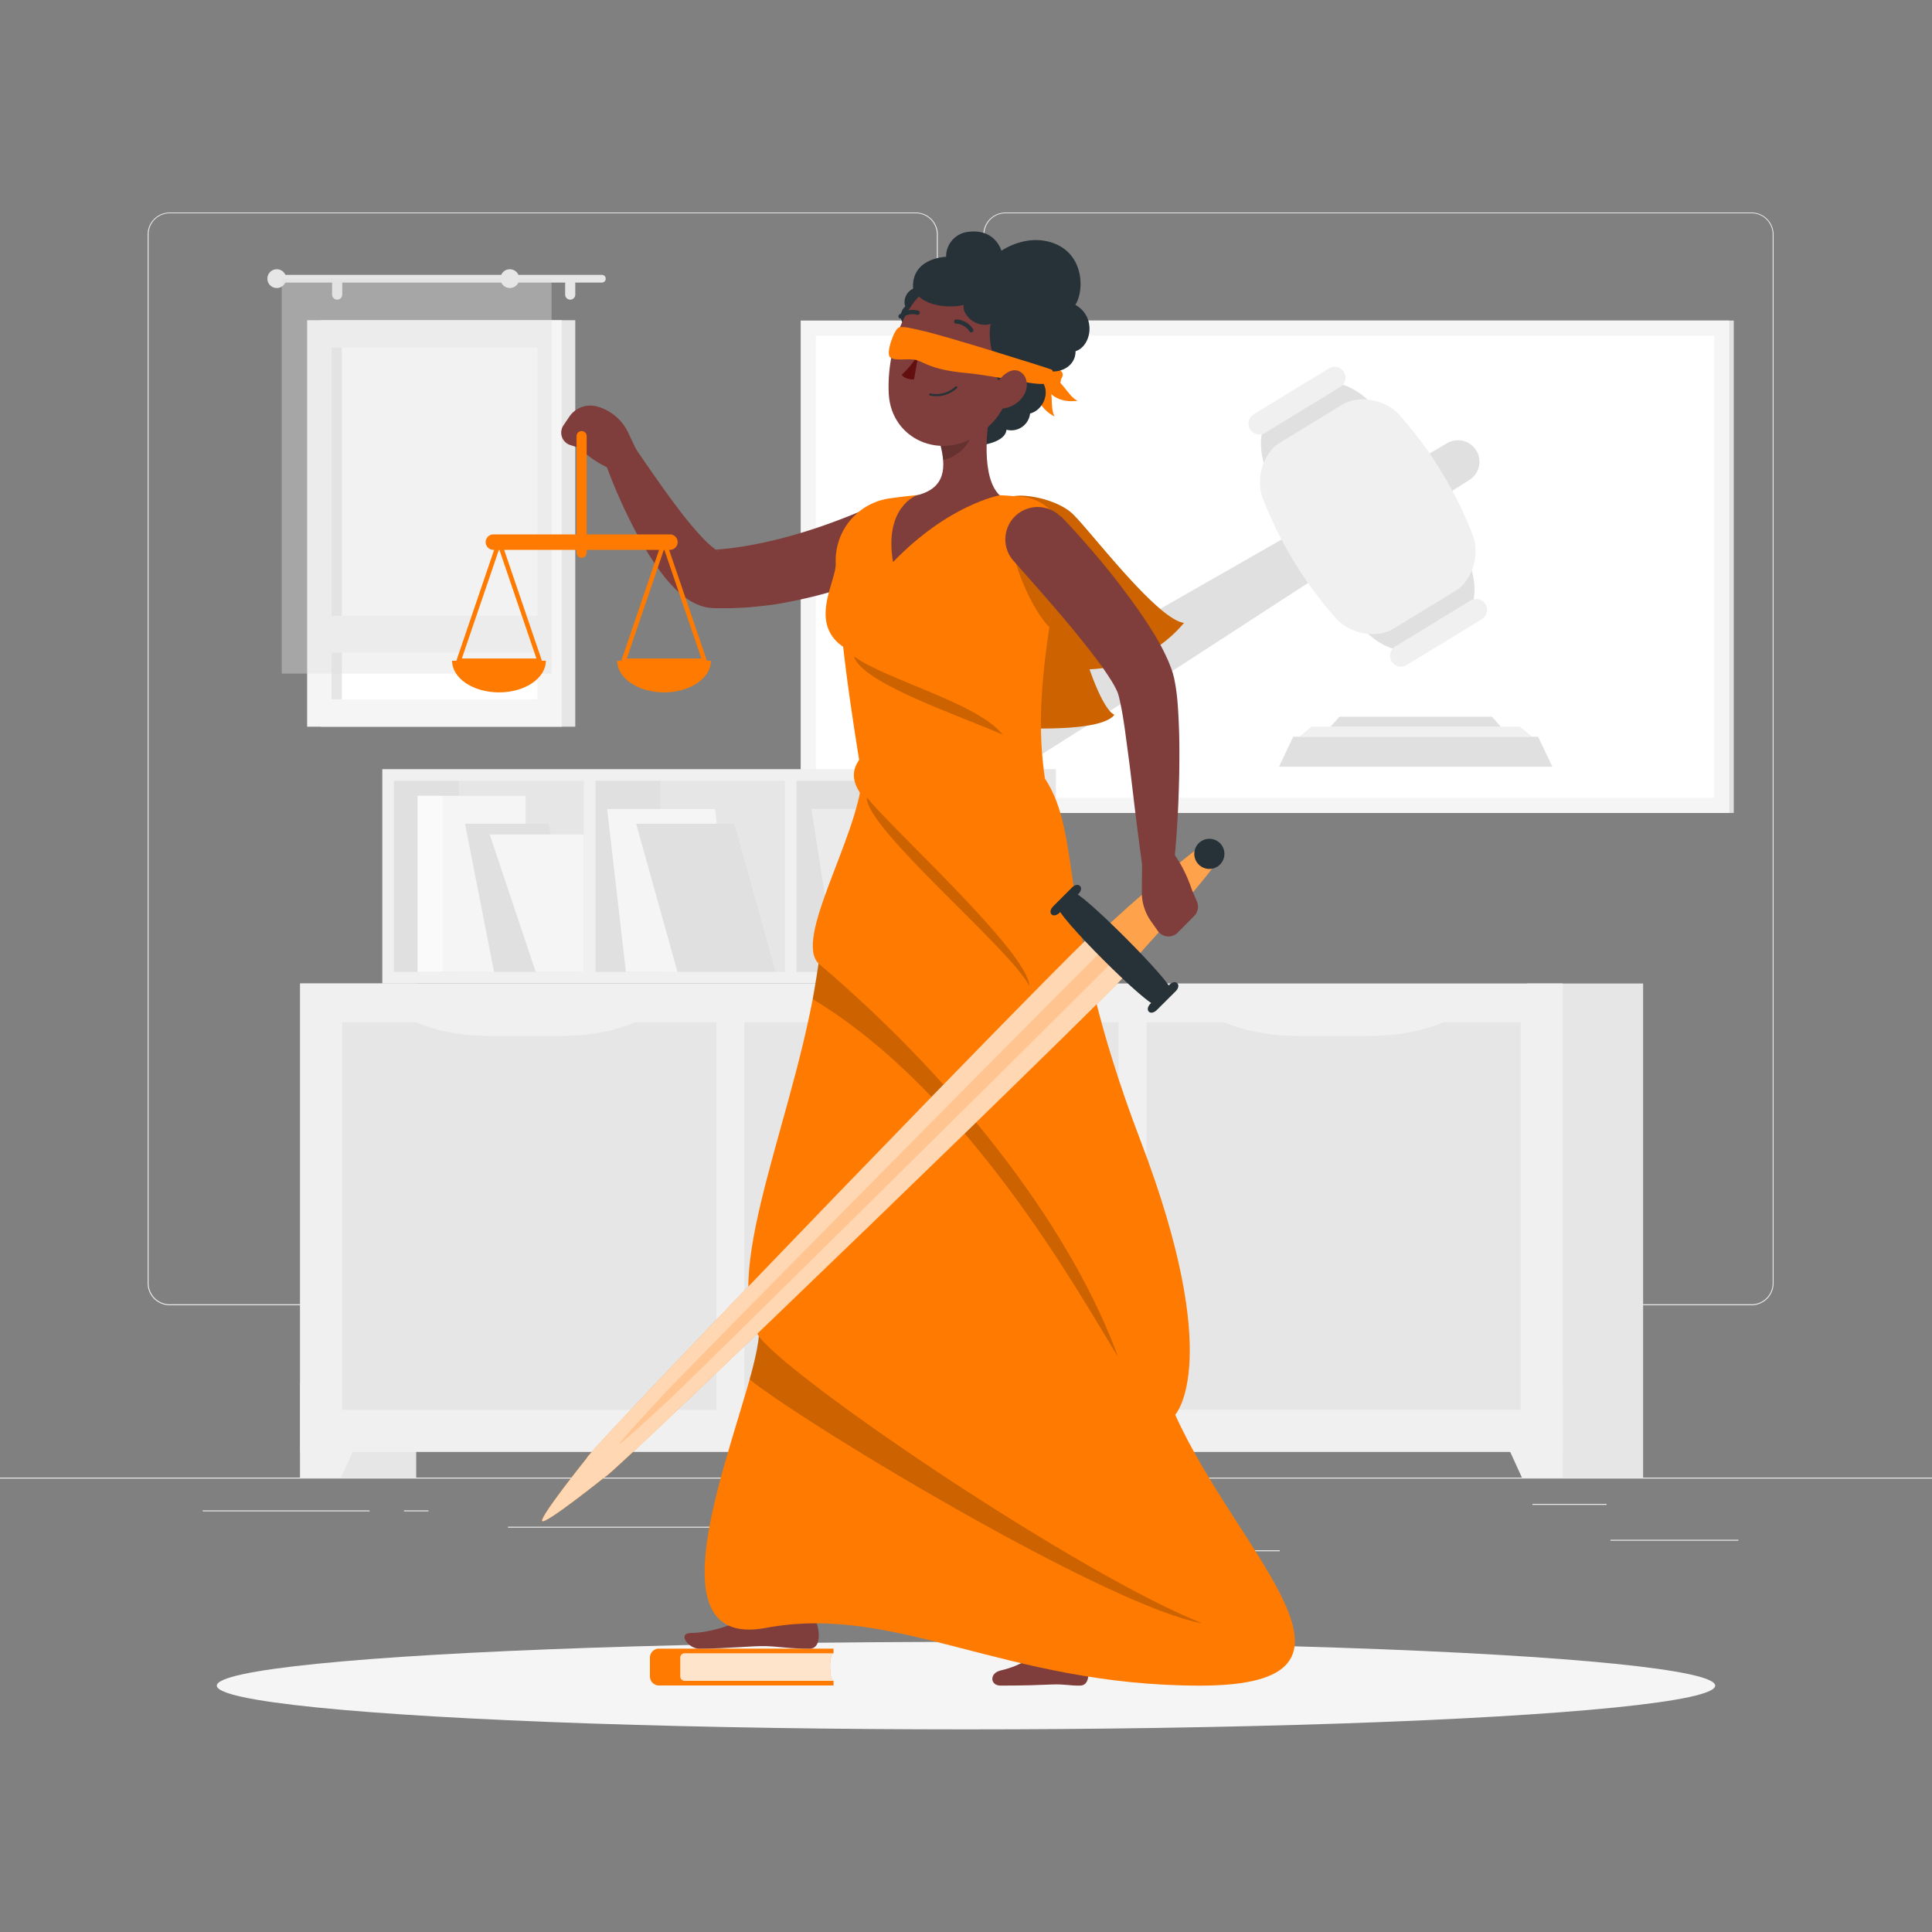 <svg xmlns="http://www.w3.org/2000/svg" viewBox="0 0 500 500"><rect x="0" y="0" width="500" height="500" fill="#808080" stroke="none"/><g id="freepik--background-complete--inject-3"><rect y="382.4" width="500" height="0.25" style="fill:#ebebeb"></rect><rect x="416.78" y="398.49" width="33.12" height="0.25" style="fill:#ebebeb"></rect><rect x="322.53" y="401.21" width="8.69" height="0.25" style="fill:#ebebeb"></rect><rect x="396.59" y="389.21" width="19.19" height="0.25" style="fill:#ebebeb"></rect><rect x="52.46" y="390.89" width="43.19" height="0.25" style="fill:#ebebeb"></rect><rect x="104.56" y="390.89" width="6.33" height="0.25" style="fill:#ebebeb"></rect><rect x="131.47" y="395.11" width="93.68" height="0.25" style="fill:#ebebeb"></rect><path d="M237,337.8H43.91a5.71,5.71,0,0,1-5.7-5.71V60.66A5.71,5.71,0,0,1,43.91,55H237a5.71,5.71,0,0,1,5.71,5.71V332.09A5.71,5.71,0,0,1,237,337.8ZM43.91,55.2a5.46,5.46,0,0,0-5.45,5.46V332.09a5.46,5.46,0,0,0,5.45,5.46H237a5.47,5.47,0,0,0,5.46-5.46V60.66A5.47,5.47,0,0,0,237,55.2Z" style="fill:#ebebeb"></path><path d="M453.31,337.8H260.21a5.72,5.72,0,0,1-5.71-5.71V60.66A5.72,5.72,0,0,1,260.21,55h193.1A5.71,5.71,0,0,1,459,60.66V332.09A5.71,5.71,0,0,1,453.31,337.8ZM260.21,55.2a5.47,5.47,0,0,0-5.46,5.46V332.09a5.47,5.47,0,0,0,5.46,5.46h193.1a5.47,5.47,0,0,0,5.46-5.46V60.66a5.47,5.47,0,0,0-5.46-5.46Z" style="fill:#ebebeb"></path><rect x="77.68" y="254.53" width="30.03" height="127.87" transform="translate(185.39 636.93) rotate(180)" style="fill:#e6e6e6"></rect><polygon points="88.25 382.4 77.68 382.4 77.68 358.1 99.33 358.1 88.25 382.4" style="fill:#f0f0f0"></polygon><rect x="395.21" y="254.53" width="30.03" height="127.87" transform="translate(820.45 636.93) rotate(180)" style="fill:#e6e6e6"></rect><rect x="77.68" y="254.53" width="326.76" height="121.24" transform="translate(482.12 630.29) rotate(180)" style="fill:#f0f0f0"></rect><polygon points="393.87 382.4 404.44 382.4 404.44 358.1 382.79 358.1 393.87 382.4" style="fill:#f0f0f0"></polygon><rect x="295" y="266.28" width="100.29" height="96.86" transform="translate(30.43 659.85) rotate(-90)" style="fill:#e6e6e6"></rect><path d="M335.56,268.09h19.17c8.32,0,16.28-1.85,22-5.13H313.56C319.28,266.24,327.24,268.09,335.56,268.09Z" style="fill:#f0f0f0"></path><rect x="190.91" y="266.28" width="100.29" height="96.86" transform="translate(-73.65 555.77) rotate(-90)" style="fill:#e6e6e6"></rect><path d="M230.5,268.09h19.16c8.33,0,16.29-1.85,22-5.13H208.49C214.22,266.24,222.18,268.09,230.5,268.09Z" style="fill:#f0f0f0"></path><rect x="86.83" y="266.28" width="100.29" height="96.86" transform="translate(-177.73 451.69) rotate(-90)" style="fill:#e6e6e6"></rect><path d="M126.42,268.09h19.16c8.33,0,16.28-1.85,22-5.13H104.41C110.14,266.24,118.1,268.09,126.42,268.09Z" style="fill:#f0f0f0"></path><rect x="83" y="82.87" width="65.88" height="105.2" transform="translate(231.88 270.94) rotate(180)" style="fill:#e6e6e6"></rect><rect x="79.48" y="82.87" width="65.88" height="105.2" transform="translate(224.85 270.94) rotate(180)" style="fill:#f5f5f5"></rect><rect x="66.91" y="108.84" width="91.02" height="53.26" transform="translate(247.89 23.05) rotate(90)" style="fill:#fff"></rect><rect x="41.61" y="134.14" width="91.02" height="2.66" transform="translate(222.6 48.35) rotate(90)" style="fill:#e6e6e6"></rect><rect x="82.09" y="159.39" width="60.66" height="9.52" transform="translate(224.85 328.29) rotate(180)" style="fill:#f5f5f5"></rect><path d="M72.6,71.13h83.16a1,1,0,0,1,1,1h0a1,1,0,0,1-1,1H72.6a1,1,0,0,1-1-1h0A1,1,0,0,1,72.6,71.13Z" style="fill:#e6e6e6"></path><path d="M69.2,72.11a2.43,2.43,0,1,0,2.43-2.43A2.43,2.43,0,0,0,69.2,72.11Z" style="fill:#e6e6e6"></path><path d="M147.57,77.55h0a1.31,1.31,0,0,0,1.31-1.31V73.42a1.31,1.31,0,0,0-1.31-1.31h0a1.31,1.31,0,0,0-1.31,1.31v2.82A1.31,1.31,0,0,0,147.57,77.55Z" style="fill:#e6e6e6"></path><path d="M87.26,77.55h0a1.31,1.31,0,0,0,1.31-1.31V73.42a1.31,1.31,0,0,0-1.31-1.31h0a1.32,1.32,0,0,0-1.32,1.31v2.82A1.32,1.32,0,0,0,87.26,77.55Z" style="fill:#e6e6e6"></path><rect x="72.91" y="72.11" width="69.84" height="102.22" transform="translate(215.66 246.43) rotate(180)" style="fill:#e0e0e0;opacity:0.4"></rect><path d="M129.51,72.11a2.43,2.43,0,1,0,2.43-2.43A2.43,2.43,0,0,0,129.51,72.11Z" style="fill:#e6e6e6"></path><rect x="219.79" y="82.96" width="228.9" height="127.43" transform="translate(668.49 293.35) rotate(180)" style="fill:#e0e0e0"></rect><rect x="207.22" y="82.96" width="240.32" height="127.43" transform="translate(654.76 293.35) rotate(180)" style="fill:#f5f5f5"></rect><rect x="267.59" y="30.45" width="119.58" height="232.46" transform="translate(474.06 -180.7) rotate(90)" style="fill:#fff"></rect><path d="M328.11,122.73a202.34,202.34,0,0,0,23.81,39c4.32,5.39,10.77,7.87,13.95,5.93l12.87-7.86c3.18-1.94,3.93-8.8,1.11-15.11a202.34,202.34,0,0,0-23.81-39c-4.32-5.39-10.77-7.87-14-5.93l-12.87,7.86C326,109.56,325.28,116.41,328.11,122.73Z" style="fill:#e0e0e0"></path><path d="M257.11,192.82h0c2.49,4.1,6.68,6.09,9.22,4.47,54.78-34.61,59.22-38.51,114-73.11a5.56,5.56,0,0,0,1.74-7.58h0a5.56,5.56,0,0,0-7.53-1.92c-55.84,32.87-61.33,35-117.17,67.9C254.76,184.1,254.61,188.73,257.11,192.82Z" style="fill:#e0e0e0"></path><path d="M326.77,128.87a103.18,103.18,0,0,0,19.08,31.28c3.81,4.11,10.65,5.08,14.67,2.62l16.29-9.94c4-2.45,6.3-9,4.38-14.24a103,103,0,0,0-19.08-31.28c-3.81-4.11-10.65-5.08-14.67-2.62l-16.29,9.94C327.12,117.08,324.85,123.59,326.77,128.87Z" style="fill:#f0f0f0"></path><path d="M360.16,171.18h0a2.85,2.85,0,0,0,3.88.94l19.47-11.88a2.83,2.83,0,0,0,.94-3.88h0a2.84,2.84,0,0,0-3.88-.94L361.1,167.3A2.84,2.84,0,0,0,360.16,171.18Z" style="fill:#f0f0f0"></path><path d="M323.51,111.1h0a2.84,2.84,0,0,0,3.88.94l19.47-11.88a2.84,2.84,0,0,0,.94-3.88h0a2.85,2.85,0,0,0-3.88-.94l-19.47,11.88A2.84,2.84,0,0,0,323.51,111.1Z" style="fill:#f0f0f0"></path><polygon points="334.69 190.66 398.06 190.66 401.75 198.42 331 198.42 334.69 190.66" style="fill:#e0e0e0"></polygon><polygon points="339.41 188.07 393.34 188.07 396.49 190.66 336.27 190.66 339.41 188.07" style="fill:#f0f0f0"></polygon><polygon points="346.64 185.49 386.11 185.49 388.41 188.07 344.34 188.07 346.64 185.49" style="fill:#e0e0e0"></polygon><rect x="98.94" y="199.06" width="159.25" height="55.47" transform="translate(357.13 453.59) rotate(180)" style="fill:#f0f0f0"></rect><rect x="153.86" y="150.2" width="49.41" height="153.19" transform="translate(405.36 48.23) rotate(90)" style="fill:#e6e6e6"></rect><rect x="203.12" y="199.68" width="3.03" height="54.22" transform="translate(409.27 453.59) rotate(180)" style="fill:#f0f0f0"></rect><rect x="206.15" y="202.09" width="16.78" height="49.41" style="fill:#e0e0e0"></rect><rect x="154.12" y="202.09" width="16.78" height="49.41" style="fill:#e0e0e0"></rect><rect x="101.97" y="202.09" width="16.78" height="49.41" style="fill:#e0e0e0"></rect><rect x="151.09" y="199.68" width="3.03" height="54.22" transform="translate(305.2 453.59) rotate(180)" style="fill:#f0f0f0"></rect><rect x="258.19" y="199.06" width="15.08" height="55.47" style="fill:#e6e6e6"></rect><polygon points="216.55 251.5 244.48 251.5 237.92 209.36 210 209.36 216.55 251.5" style="fill:#ebebeb"></polygon><polygon points="161.98 251.5 189.9 251.5 185.05 209.36 157.13 209.36 161.98 251.5" style="fill:#f5f5f5"></polygon><polygon points="175.32 251.5 200.72 251.5 190.03 213.17 164.63 213.17 175.32 251.5" style="fill:#e0e0e0"></polygon><rect x="227.24" y="205.96" width="27.92" height="45.54" transform="translate(482.4 457.46) rotate(180)" style="fill:#f5f5f5"></rect><rect x="227.24" y="205.96" width="7.91" height="45.54" transform="translate(462.39 457.46) rotate(180)" style="fill:#e0e0e0"></rect><rect x="108.09" y="205.96" width="27.92" height="45.54" transform="translate(244.11 457.46) rotate(180)" style="fill:#f5f5f5"></rect><polygon points="127.86 251.5 149.5 251.5 141.98 213.17 120.34 213.17 127.86 251.5" style="fill:#e0e0e0"></polygon><polygon points="138.63 251.5 151.09 251.5 151.09 215.96 126.74 215.96 138.63 251.5" style="fill:#f5f5f5"></polygon><rect x="108.09" y="205.96" width="6.36" height="45.54" transform="translate(222.54 457.46) rotate(180)" style="fill:#fafafa"></rect></g><g id="freepik--Shadow--inject-3"><ellipse id="freepik--path--inject-3" cx="250" cy="436.24" rx="193.89" ry="11.32" style="fill:#f5f5f5"></ellipse></g><g id="freepik--Character--inject-3"><path d="M269.83,95.44c2.78-.75,6.53.26,4.73,2.73.16,2.47-4.17,3.89-5.2,3.07S269.83,95.44,269.83,95.44Z" style="fill:#FF7A00"></path><path d="M270.78,99.32c2.24.9.72,6,2.16,8.48-4-2.07-5.55-6-4.09-8.44C270.39,98.23,270.78,99.32,270.78,99.32Z" style="fill:#FF7A00"></path><path d="M272.16,98.1c2.35-.58,4.11,4.45,6.72,5.61-4.47.67-8-1.59-8.26-4.45C271.21,97.45,272.16,98.1,272.16,98.1Z" style="fill:#FF7A00"></path><path d="M260.72,129c2.67-1.83,12.48,0,16.69,3.82s21.9,27.45,29,28.39a33.64,33.64,0,0,1-24.44,12s3.47,10.43,6.43,11.78c-4.16,5.43-31.89,3-31.89,3S253.94,142.14,260.72,129Z" style="fill:#FF7A00"></path><path d="M260.72,129c2.67-1.83,12.48,0,16.69,3.82s21.9,27.45,29,28.39a33.64,33.64,0,0,1-24.44,12s3.47,10.43,6.43,11.78c-4.16,5.43-31.89,3-31.89,3S253.94,142.14,260.72,129Z" style="opacity:0.2"></path><path d="M240.11,92.87c1.37,4.21,6.51,4.69,8.8,4.42-.73,1.84,1.76,5.21,4.94,4.7-.64,1.21-1.19,6.32.28,7.9-2.46,1.24.41,5.22.41,5.22s5.7-.79,5.93-3.9a4.89,4.89,0,0,0,6.11-4.19c3.42-.9,5.17-5.35,3.28-8,1.82-1.06,2.56-7.07-1.75-10.88s-9.87-.86-9.87-.86.08-3-6.09-3.29-4.5,3.56-4.5,3.56S240.59,86.41,240.11,92.87Z" style="fill:#263238"></path><path d="M252.16,88.77c-2.86.82-5.07-1.86-5.78-3.24-.75,1.1-3.56,1-4.48-1-.43.82-3.07,3-4.5,2.82.24,1.84-3.07,1.74-3.07,1.74s-1.7-3.47-.05-4.77a3.28,3.28,0,0,1,0-5c-.79-2.24,1-4.89,3.19-4.82-.09-1.41,3-4.09,6.72-3.13s4.2,5.18,4.2,5.18,1.63-1.17,4.12,2.15-.28,3.84-.28,3.84S255.57,86.06,252.16,88.77Z" style="fill:#263238"></path><path d="M154.47,105.19h0a6.56,6.56,0,0,0-7.17,2.7l-1.48,2.2a3.37,3.37,0,0,0,1.76,5.09l2.34.76s5.43,5.48,11.54,6.32l3.62-5-2.5-5.28A12.55,12.55,0,0,0,154.47,105.19Z" style="fill:#7f3e3b"></path><path d="M229.5,147.62l-1.44.68-1.33.59c-.88.4-1.76.75-2.64,1.1-1.76.72-3.55,1.34-5.33,2a106.71,106.71,0,0,1-10.91,3c-1.84.44-3.71.78-5.58,1.13s-3.77.58-5.68.77l-2.87.29c-1,.06-1.93.11-2.89.15l-1.45.07h-4.5a11.79,11.79,0,0,1-3.55-.64,13.85,13.85,0,0,1-2.49-1.14,18.37,18.37,0,0,1-3.31-2.47,37.53,37.53,0,0,1-4.34-4.86,78.11,78.11,0,0,1-6.13-9.7c-1.76-3.26-3.36-6.55-4.83-9.88s-2.8-6.66-4-10.17a4.18,4.18,0,0,1,7.4-3.71l.05.07c3.91,5.7,7.86,11.52,11.95,16.88a87.63,87.63,0,0,0,6.27,7.49,22.21,22.21,0,0,0,3,2.72,4.74,4.74,0,0,0,1,.58c.06,0,.08,0-.06-.08a2.47,2.47,0,0,0-1-.19l2.26-.21,1.18-.11,1.2-.16,2.38-.32,2.39-.41c3.18-.59,6.36-1.3,9.52-2.17s6.32-1.83,9.42-2.93c1.56-.54,3.1-1.12,4.63-1.7l2.27-.89,1.1-.45,1-.41.4-.18a8.37,8.37,0,0,1,6.83,15.27Z" style="fill:#7f3e3b"></path><path d="M215.72,435v1.2H170.54a2.35,2.35,0,0,1-2.34-2.35V429a2.35,2.35,0,0,1,2.34-2.34h45.18v1.2C214.53,427.86,214.53,435,215.72,435Z" style="fill:#FF7A00"></path><path d="M215.72,435H177.18a1.14,1.14,0,0,1-1.13-1.15V429a1.13,1.13,0,0,1,1.13-1.14h38.54C214.53,427.86,214.53,435,215.72,435Z" style="fill:#fff;opacity:0.8"></path><path d="M211.72,421.44c-.48-2.56-2.5-4.08,0-13.7,0,0-10.77-.42-10.71,2.74.1,5.73-13.68,12.07-22.11,12.13-3.75,0-.75,4.06,2,4.06,7.73,0,13.48-.76,17.36-.65,3.32.09,5.85.66,11.27.65C211.8,426.67,212.21,424,211.72,421.44Z" style="fill:#7f3e3b"></path><path d="M281.36,430.87c-.65-2.52-2.76-3.91-.86-13.67,0,0-10.77.28-10.51,3.43.48,5.71-2.89,9.77-11.1,11.71-2.86.68-2.69,3.9.07,3.89,6.89,0,9.5-.15,13.38-.29,3.31-.12,4.55.35,7.21.29C281.78,436.18,282,433.4,281.36,430.87Z" style="fill:#7f3e3b"></path><path d="M223.12,201.44c-1.45,15.82-17.7,41.5-11.28,47.92-5,37.32-25.48,78.85-15.45,96.5-1.2,17.26-32.11,81.79,1.81,75.44s61.8,14.94,112.36,14.94,10-33.59-6.42-70.11c0,0,12.9-13.64-9-71s-14.69-78.44-24.72-93.66C239.93,193.85,223.12,201.44,223.12,201.44Z" style="fill:#FF7A00"></path><path d="M196.39,345.86A85.81,85.81,0,0,1,194,357c15.45,12.28,93.08,58.89,117.16,63.1C279.26,407.46,205.62,357.7,196.39,345.86Z" style="opacity:0.2"></path><path d="M211.84,249.36l-1.51,9.21c40.22,24.25,68.66,75.72,79,92.58C278.05,320,250.16,281.86,211.84,249.36Z" style="opacity:0.2"></path><path d="M216.29,145.75c.2,4.65-7.14,15.41,1.92,21.64,1.07,9.4,2.4,18.65,4.91,34.05,11.52,3.9,28.88,2.44,47.3,0-1.94-13.32-1.52-28.51,4.74-58.5a12,12,0,0,0-10.5-14.34c-1.89-.19-3.89-.34-5.94-.44a149.34,149.34,0,0,0-21.48,0c-2.32.21-4.72.5-7,.82A16.23,16.23,0,0,0,216.29,145.75Z" style="fill:#FF7A00"></path><path d="M224.43,194.33c-4.29,3.93-5.12,8,.6,13.83S224.43,194.33,224.43,194.33Z" style="fill:#FF7A00"></path><path d="M221,169.86c8.49,6.17,31.91,12,38.49,20.27C249,185.42,223.06,176.89,221,169.86Z" style="opacity:0.2"></path><path d="M224.34,206.33c5.84,7.66,41.55,39.85,42.06,48.8C261.31,245.4,223.8,214.2,224.34,206.33Z" style="opacity:0.2"></path><path d="M262,140.15c0,5.95,5.12,17.63,9.56,22.17.63-4.16,1.44-8.68,2.41-13.63Z" style="opacity:0.2"></path><path d="M256.59,104c-1.35,6.91-2.7,19.57,2.13,24.19,0,0-13.18,2.3-27.61,17.28-2.4-14.24,6.13-17.28,6.13-17.28,7.71-1.84,7.51-7.56,6.17-12.93Z" style="fill:#7f3e3b"></path><path d="M251.22,108.56l-7.81,6.66a21.46,21.46,0,0,1,.67,3.81c2.94-.42,7-3.65,7.3-6.74A10.51,10.51,0,0,0,251.22,108.56Z" style="opacity:0.2"></path><path d="M263.88,91.29c-2.69,11.24-3.6,16.06-10.26,20.89-10,7.27-23,1.53-23.61-10.28-.59-10.63,3.92-27.23,15.63-29.81C257.17,69.53,266.58,80.05,263.88,91.29Z" style="fill:#7f3e3b"></path><path d="M236.32,74.77c2.46,5,10.31,4.9,13.09,4.14-.57,2.42,3.15,6.13,7,4.92-.58,1.61-.31,8,1.79,9.72-2.82,2,1.47,6.4,1.47,6.4S270,98,270.35,95.5c2.32,1.62,8,.13,8-4.61,4.11-1.29,5.49-8.89-.05-12,2.4-3.79,2.21-13.19-5.78-16-7-2.5-13.35,2-13.35,2s-1.55-5.66-8.32-4.91a6.42,6.42,0,0,0-6,6.48S235.73,66.68,236.32,74.77Z" style="fill:#263238"></path><path d="M237.71,91.64A25,25,0,0,1,233.36,97c1,1.36,3.19,1.2,3.19,1.2Z" style="fill:#630f0f"></path><path d="M232.65,84.74c-1.1.25-3.57,6.73-2.25,7.76s4.65.15,6.7.67,3.85,2.52,12.8,3.35,20.8,4,20.81,2.41,2.78-2.77,1.25-3.35-27.82-8.83-33.34-10C235.53,84.87,233.94,84.45,232.65,84.74Z" style="fill:#FF7A00"></path><path d="M242.28,102.53a9,9,0,0,1-1.58-.15.27.27,0,0,1,.1-.54,7.4,7.4,0,0,0,6.48-1.81.28.28,0,0,1,.39,0,.27.27,0,0,1,0,.39A7.66,7.66,0,0,1,242.28,102.53Z" style="fill:#263238"></path><path d="M264.64,102.75a7.4,7.4,0,0,1-5.32,3c-2.66.15-3.29-2.88-2-5.51,1.2-2.36,4-5.29,6.4-4.18S266.34,100.54,264.64,102.75Z" style="fill:#7f3e3b"></path><path d="M251.28,86a.53.53,0,0,1-.37-.23,4.39,4.39,0,0,0-3.44-2,.56.56,0,0,1-.56-.54.54.54,0,0,1,.54-.56,5.44,5.44,0,0,1,4.37,2.5.54.54,0,0,1-.15.76A.55.55,0,0,1,251.28,86Z" style="fill:#263238"></path><path d="M233,82.42a.55.55,0,0,1-.25-1,5.45,5.45,0,0,1,4.94-1,.54.54,0,0,1,.33.7.55.55,0,0,1-.7.34,4.39,4.39,0,0,0-3.9.83A.53.53,0,0,1,233,82.42Z" style="fill:#263238"></path><path d="M291.59,250,284,242.4c-.63-.63,26.41-24,27-23.33l3.84,3.85C315.52,223.52,292.19,250.55,291.59,250Z" style="fill:#FF7A00"></path><path d="M291.59,250,284,242.4c-.63-.63,26.41-24,27-23.33l3.84,3.85C315.52,223.52,292.19,250.55,291.59,250Z" style="fill:#fff;opacity:0.3"></path><path d="M292.55,250.89l-9.43-9.42c-.78-.79-132.08,135.14-131.29,135.92,0,0-12.36,15.4-11.49,16.27s16.28-11.47,16.28-11.47C157.37,382.93,293.3,251.63,292.55,250.89Z" style="fill:#FF7A00"></path><path d="M292.55,250.89l-9.43-9.42c-.78-.79-132.08,135.14-131.29,135.92,0,0-12.36,15.4-11.49,16.27s16.28-11.47,16.28-11.47C157.37,382.93,293.3,251.63,292.55,250.89Z" style="fill:#fff;opacity:0.7"></path><path d="M289.2,247.54l-2.73-2.73c-.23-.23-115,115.92-114.81,116.15,0,0-11.56,12.43-11.3,12.68s12.69-11.29,12.69-11.29C173.26,362.56,289.41,247.75,289.2,247.54Z" style="fill:#FF7A00;opacity:0.2"></path><path d="M302.92,256.22,299.13,260c-1.33,1.33-26.52-23.85-25.18-25.18l3.79-3.79C279,229.77,304.18,255,302.92,256.22Z" style="fill:#263238"></path><path d="M279.11,231.32l-4.87,4.86c-1.71,1.71-3.36.06-1.65-1.65l4.86-4.86C279.08,228.05,280.73,229.7,279.11,231.32Z" style="fill:#263238"></path><path d="M304.29,256.5l-4.87,4.86c-1.71,1.71-3.36.06-1.65-1.65l4.87-4.86C304.26,253.23,305.91,254.88,304.29,256.5Z" style="fill:#263238"></path><circle cx="312.98" cy="220.98" r="3.9" style="fill:#263238"></circle><path d="M309.77,233.34l-1.3-3.05s-2.66-8.44-7.16-11.86l-5.72,3.46-.09,8.89a13,13,0,0,0,2.36,7.62l1.78,2.52a3.38,3.38,0,0,0,5.16.44l4.27-4.32A3.38,3.38,0,0,0,309.77,233.34Z" style="fill:#7f3e3b"></path><path d="M274.59,133.62c2.86,3,5.46,5.89,8.08,8.94s5.15,6.14,7.59,9.37,4.85,6.51,7.11,10.06c1.13,1.77,2.26,3.58,3.3,5.57.52,1,1,2,1.52,3.14.25.56.49,1.17.72,1.75s.46,1.25.67,2c.1.36.2.75.29,1.09l.19,1c.13.64.2,1.18.3,1.77.16,1.12.28,2.2.37,3.26.18,2.11.28,4.14.36,6.16.17,4,.15,8,.1,12-.15,7.94-.53,15.79-1.35,23.69a4.17,4.17,0,0,1-8.28.16v0c-1.1-7.72-2-15.48-2.92-23.15-.45-3.84-1-7.66-1.49-11.4-.26-1.87-.55-3.72-.88-5.49-.17-.88-.35-1.73-.53-2.54-.09-.36-.18-.78-.28-1.09l-.14-.47-.12-.31c-.07-.2-.23-.5-.34-.76l-.48-.93c-.37-.65-.78-1.33-1.22-2-.9-1.4-1.91-2.87-3-4.33s-2.19-2.91-3.36-4.36-2.32-2.92-3.53-4.37c-4.8-5.77-9.95-11.57-14.93-17.19l-.06-.06a8.37,8.37,0,0,1,12.28-11.37Z" style="fill:#7f3e3b"></path><path d="M150.52,144.35h0a1.31,1.31,0,0,1-1.31-1.31V112.87a1.31,1.31,0,0,1,1.31-1.31h0a1.31,1.31,0,0,1,1.31,1.31V143A1.31,1.31,0,0,1,150.52,144.35Z" style="fill:#FF7A00"></path><path d="M125.69,140.3h0a2,2,0,0,1,2-2h45.69a2,2,0,0,1,2,2h0a2,2,0,0,1-2,2H127.68A2,2,0,0,1,125.69,140.3Z" style="fill:#FF7A00"></path><path d="M139.63,171.57H118.72a.55.55,0,0,1-.47-.25.57.57,0,0,1-.08-.52l10.46-30.69a.61.61,0,0,1,1.1,0l10.45,30.69a.59.59,0,0,1-.07.52A.58.58,0,0,1,139.63,171.57Zm-20.1-1.16h19.29l-9.64-28.31Z" style="fill:#FF7A00"></path><path d="M182.33,171.57H161.41a.59.59,0,0,1-.55-.77l10.46-30.69a.61.61,0,0,1,1.1,0l10.46,30.69a.57.57,0,0,1-.08.52A.57.57,0,0,1,182.33,171.57Zm-20.11-1.16h19.29l-9.64-28.31Z" style="fill:#FF7A00"></path><path d="M117,171c0,4.52,5.43,8.19,12.14,8.19s12.13-3.67,12.13-8.19Z" style="fill:#FF7A00"></path><path d="M159.73,171c0,4.52,5.44,8.19,12.14,8.19S184,175.51,184,171Z" style="fill:#FF7A00"></path></g></svg>